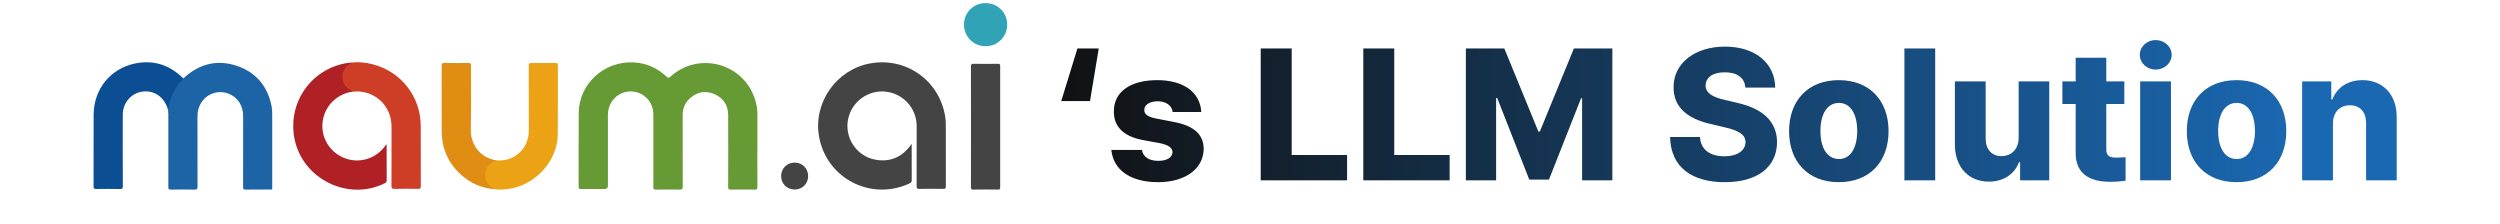 <svg width="804" height="72" viewBox="0 0 804 72" fill="none" xmlns="http://www.w3.org/2000/svg">
<path d="M243.563 48.089C243.563 52.133 243.548 56.176 243.577 60.22C243.577 60.843 243.406 60.975 242.813 60.97C240.2 60.936 237.588 60.936 234.98 60.97C234.338 60.98 234.171 60.803 234.176 60.166C234.201 52.432 234.22 44.697 234.176 36.967C234.157 33.855 232.652 31.551 229.814 30.291C227.035 29.056 224.378 29.488 222.055 31.463C220.349 32.914 219.54 34.816 219.54 37.06C219.54 44.712 219.526 52.363 219.565 60.019C219.565 60.828 219.344 60.995 218.58 60.98C216.021 60.931 213.467 60.936 210.909 60.98C210.232 60.99 210.12 60.769 210.12 60.157C210.134 52.368 210.139 44.58 210.12 36.791C210.105 32.649 206.875 29.399 202.826 29.399C198.758 29.399 195.513 32.698 195.508 36.869C195.503 44.496 195.508 52.118 195.508 59.745C195.508 60.431 195.155 60.774 194.45 60.774C191.891 60.774 189.332 60.759 186.779 60.784C186.259 60.789 186.088 60.661 186.092 60.112C186.112 52.162 186.038 44.212 186.122 36.262C186.22 26.988 194.214 19.645 203.65 20.062C207.811 20.243 211.389 21.846 214.408 24.689C214.864 25.12 215.1 25.12 215.555 24.704C225.025 16.053 240.161 20.699 243.146 33.154C243.43 34.345 243.587 35.551 243.582 36.776C243.577 40.55 243.582 44.32 243.582 48.094L243.563 48.089Z" fill="#659A34"/>
<path d="M293.2 46.246V47.858C293.2 51.221 293.186 54.588 293.215 57.951C293.22 58.51 293.019 58.75 292.544 58.975C280.015 64.832 265.585 57.26 263.36 43.648C261.591 32.85 269.065 22.331 279.878 20.386C291.294 18.337 301.866 25.699 303.92 37.129C304.101 38.144 304.175 39.173 304.175 40.207C304.175 46.775 304.165 53.338 304.19 59.906C304.19 60.597 303.994 60.754 303.322 60.745C300.763 60.705 298.205 60.691 295.651 60.749C294.882 60.764 294.779 60.504 294.784 59.833C294.808 53.402 294.803 46.971 294.798 40.541C294.798 35.512 291.431 31.13 286.554 29.796C280.53 28.149 274.276 31.875 272.825 37.967C271.379 44.03 275.339 50.221 281.491 51.348C286.118 52.196 289.872 50.642 292.715 46.908C292.838 46.746 292.955 46.574 293.196 46.246H293.2Z" fill="#444444"/>
<path d="M58.897 25.184C59.191 25.125 59.329 24.87 59.53 24.694C64.466 20.4 70.107 19.091 76.298 21.224C82.449 23.346 86.096 27.797 87.341 34.188C87.508 35.046 87.547 35.909 87.547 36.781C87.547 44.486 87.547 52.196 87.547 59.901C87.547 61.147 87.694 60.95 86.449 60.955C83.944 60.965 81.444 60.936 78.94 60.975C78.307 60.985 78.185 60.789 78.185 60.196C78.204 52.569 78.204 44.947 78.195 37.32C78.195 33.87 76.357 31.149 73.323 30.061C68.46 28.316 63.525 31.929 63.51 37.286C63.485 44.859 63.49 52.427 63.525 59.999C63.525 60.769 63.368 60.999 62.559 60.98C60.005 60.921 57.447 60.936 54.888 60.975C54.261 60.985 54.133 60.794 54.133 60.2C54.148 52.358 54.143 44.516 54.133 36.673C54.133 36.242 54.074 35.811 54.045 35.379C54.344 31.669 55.814 28.463 58.29 25.704C58.466 25.503 58.642 25.292 58.907 25.189L58.897 25.184Z" fill="#1D64A7"/>
<path d="M113.285 29.483C107.54 30.38 103.722 35.11 103.673 40.423C103.629 45.246 106.722 49.501 111.32 51.035C115.858 52.549 120.838 50.971 123.735 47.099C123.897 46.883 124.054 46.667 124.225 46.437C124.456 46.618 124.343 46.849 124.343 47.04C124.353 50.677 124.343 54.309 124.362 57.946C124.362 58.451 124.215 58.706 123.76 58.931C111.805 64.877 96.968 57.402 94.64 44.251C92.615 32.821 100.105 22.194 111.54 20.278C111.834 20.229 112.133 20.234 112.432 20.214C112.667 20.15 112.898 20.091 113.118 20.268C113.064 20.626 112.746 20.709 112.506 20.861C110.864 21.885 110.202 23.385 110.388 25.267C110.55 26.91 111.442 28.056 112.913 28.782C113.109 28.875 113.324 28.939 113.481 29.091C113.795 29.399 113.461 29.409 113.285 29.483Z" fill="#AF2125"/>
<path d="M58.898 25.184C58.629 25.89 57.967 26.282 57.535 26.87C55.849 29.184 54.697 31.698 54.33 34.551C54.291 34.845 54.217 35.129 54.041 35.379C53.1 31.762 50.379 29.458 46.963 29.39C42.826 29.306 39.488 32.629 39.483 36.874C39.468 44.525 39.464 52.177 39.503 59.828C39.503 60.637 39.282 60.803 38.513 60.784C35.983 60.73 33.454 60.749 30.925 60.779C30.317 60.784 30.082 60.671 30.087 59.99C30.111 52.285 30.077 44.579 30.111 36.874C30.151 28.635 35.572 21.939 43.645 20.371C49.536 19.229 54.653 20.949 58.908 25.184H58.898Z" fill="#0B4E93"/>
<path d="M113.285 29.483C113.388 29.36 113.614 29.292 113.241 29.154C112.089 28.728 111.197 27.993 110.629 26.87C109.526 24.699 110.285 21.67 112.648 20.552C112.766 20.498 112.873 20.425 113.089 20.302C112.785 20.263 112.609 20.238 112.432 20.219C114.912 19.827 117.363 20.038 119.775 20.65C129.009 22.983 135.313 31.095 135.313 40.59C135.313 47.02 135.303 53.451 135.327 59.882C135.327 60.548 135.185 60.749 134.489 60.74C131.96 60.696 129.431 60.691 126.897 60.74C126.132 60.754 125.892 60.588 125.897 59.774C125.936 53.427 125.916 47.074 125.916 40.722C125.916 34.605 121.495 29.836 115.388 29.409C114.692 29.36 113.981 29.458 113.28 29.488L113.285 29.483Z" fill="#CE3D26"/>
<path d="M159.483 51.539C161.86 51.75 164.085 51.339 166.056 49.917C168.854 47.903 170.075 45.114 170.07 41.717C170.06 34.879 170.085 28.042 170.046 21.204C170.046 20.39 170.276 20.229 171.045 20.243C173.604 20.292 176.158 20.273 178.716 20.253C179.231 20.253 179.412 20.371 179.412 20.925C179.393 28.36 179.461 35.796 179.383 43.231C179.295 51.481 172.565 59.171 164.311 60.632C162.433 60.965 160.546 61.127 158.649 60.808C158.203 60.397 157.635 60.166 157.199 59.72C154.65 57.093 155.758 52.74 159.267 51.662C159.346 51.638 159.414 51.598 159.483 51.549V51.539Z" fill="#ECA215"/>
<path d="M159.482 51.539C159.452 51.878 159.139 51.839 158.938 51.937C156.967 52.887 155.918 54.392 156.056 56.622C156.178 58.603 157.276 59.877 159.065 60.735C158.893 60.759 158.771 60.779 158.648 60.798C154.688 60.46 151.257 58.867 148.331 56.25C144.115 52.476 142.047 47.706 142.042 42.055C142.032 35.085 142.052 28.11 142.022 21.14C142.022 20.42 142.199 20.233 142.919 20.243C145.503 20.292 148.086 20.287 150.669 20.243C151.34 20.233 151.473 20.449 151.468 21.067C151.448 27.983 151.561 34.904 151.414 41.82C151.321 46.256 154.306 50.731 159.482 51.535V51.539Z" fill="#E08D14"/>
<path d="M312.268 40.673C312.268 34.242 312.282 27.811 312.248 21.381C312.248 20.631 312.469 20.503 313.155 20.513C315.738 20.552 318.321 20.552 320.909 20.513C321.536 20.503 321.664 20.689 321.659 21.282C321.639 34.252 321.644 47.221 321.659 60.191C321.659 60.759 321.581 60.98 320.924 60.97C318.287 60.926 315.645 60.931 313.008 60.97C312.385 60.98 312.253 60.808 312.253 60.21C312.277 53.696 312.268 47.187 312.268 40.673Z" fill="#444444"/>
<path d="M316.953 1C320.85 1 323.908 4.019 323.913 7.887C323.918 11.798 320.845 14.876 316.943 14.866C313.091 14.857 310.013 11.769 310.013 7.916C310.013 4.049 313.066 1.005 316.948 1H316.953Z" fill="#31A3B7"/>
<path d="M259.895 56.652C259.895 59.088 258.007 60.955 255.547 60.95C253.091 60.95 251.214 59.083 251.209 56.637C251.199 54.157 253.106 52.275 255.606 52.289C258.042 52.304 259.899 54.196 259.899 56.652H259.895Z" fill="#444444"/>
<path d="M341.287 32.512L346.502 15.578H353.357L350.545 32.512H341.287ZM377.146 36.027C376.854 33.918 374.979 32.57 372.342 32.57C369.881 32.57 367.947 33.684 368.006 35.324C367.947 36.555 368.885 37.551 371.639 38.078L377.674 39.25C384.002 40.48 387.049 43.234 387.107 47.863C387.049 54.367 381.072 58.586 372.459 58.586C363.377 58.586 358.045 54.543 357.4 48.215H367.244C367.596 50.5 369.588 51.73 372.518 51.73C375.213 51.73 377.029 50.676 377.088 48.918C377.029 47.512 375.799 46.633 373.045 46.047L367.596 45.051C361.326 43.879 358.162 40.715 358.221 35.852C358.162 29.523 363.553 25.773 372.166 25.773C380.721 25.773 385.936 29.699 386.346 36.027H377.146ZM405.447 58V15.578H415.408V49.855H433.221V58H405.447ZM438.436 58V15.578H448.396V49.855H466.209V58H438.436ZM471.424 15.578H483.787L494.744 42.297H495.213L506.17 15.578H518.533V58H508.807V31.633H508.455L498.143 57.766H491.814L481.502 31.516H481.15V58H471.424V15.578ZM561.307 28.176C561.072 25.07 558.787 23.254 554.686 23.254C550.643 23.254 548.592 25.012 548.533 27.414C548.475 30.051 551.053 31.34 554.861 32.16L558.553 33.039C566.697 34.855 571.443 38.898 571.502 45.695C571.443 53.723 565.232 58.586 554.686 58.586C544.139 58.586 537.283 53.781 537.107 44.055H546.717C546.951 48.156 549.998 50.266 554.568 50.266C558.787 50.266 561.307 48.391 561.365 45.695C561.307 43.234 559.139 41.945 554.451 40.891L549.998 39.836C542.674 38.137 538.221 34.504 538.221 28.117C538.162 20.266 545.135 14.992 554.744 14.992C564.529 14.992 570.799 20.324 570.916 28.176H561.307ZM591.365 58.586C581.404 58.586 575.369 51.965 575.369 42.18C575.369 32.395 581.404 25.773 591.365 25.773C601.326 25.773 607.361 32.395 607.361 42.18C607.361 51.965 601.326 58.586 591.365 58.586ZM591.424 51.145C595.174 51.145 597.283 47.453 597.283 42.121C597.283 36.789 595.174 33.098 591.424 33.098C587.557 33.098 585.447 36.789 585.447 42.121C585.447 47.453 587.557 51.145 591.424 51.145ZM622.361 15.578V58H612.459V15.578H622.361ZM649.197 44.289V26.184H659.041V58H649.666V52.141H649.314C647.908 55.949 644.393 58.41 639.588 58.41C633.084 58.41 628.689 53.723 628.689 46.457V26.184H638.592V44.582C638.592 48.039 640.525 50.207 643.689 50.207C646.736 50.207 649.197 48.098 649.197 44.289ZM683.182 26.184V33.449H677.381V48.039C677.381 50.031 678.377 50.617 680.076 50.676C680.896 50.734 682.479 50.617 683.592 50.559V58.117C682.654 58.234 681.014 58.469 678.67 58.469C671.697 58.469 667.479 55.598 667.537 49.152V33.449H663.26V26.184H667.537V18.566H677.381V26.184H683.182ZM688.279 58V26.184H698.182V58H688.279ZM693.26 22.375C690.447 22.375 688.162 20.266 688.162 17.629C688.162 14.992 690.447 12.883 693.26 12.883C696.072 12.883 698.416 14.992 698.416 17.629C698.416 20.266 696.072 22.375 693.26 22.375ZM719.275 58.586C709.314 58.586 703.279 51.965 703.279 42.18C703.279 32.395 709.314 25.773 719.275 25.773C729.236 25.773 735.271 32.395 735.271 42.18C735.271 51.965 729.236 58.586 719.275 58.586ZM719.334 51.145C723.084 51.145 725.193 47.453 725.193 42.121C725.193 36.789 723.084 33.098 719.334 33.098C715.467 33.098 713.357 36.789 713.357 42.121C713.357 47.453 715.467 51.145 719.334 51.145ZM750.271 39.777V58H740.369V26.184H749.744V31.984H750.096C751.561 28.117 755.076 25.773 759.764 25.773C766.443 25.773 770.838 30.52 770.779 37.727V58H760.936V39.602C760.936 36.027 759.002 33.859 755.721 33.859C752.439 33.859 750.271 36.086 750.271 39.777Z" fill="url(#paint0_linear_3540_40100)"/>
<defs>
<linearGradient id="paint0_linear_3540_40100" x1="338.914" y1="37" x2="773.914" y2="37" gradientUnits="userSpaceOnUse">
<stop stop-color="#111111"/>
<stop offset="0.925" stop-color="#1A68B2"/>
</linearGradient>
</defs>
</svg>
